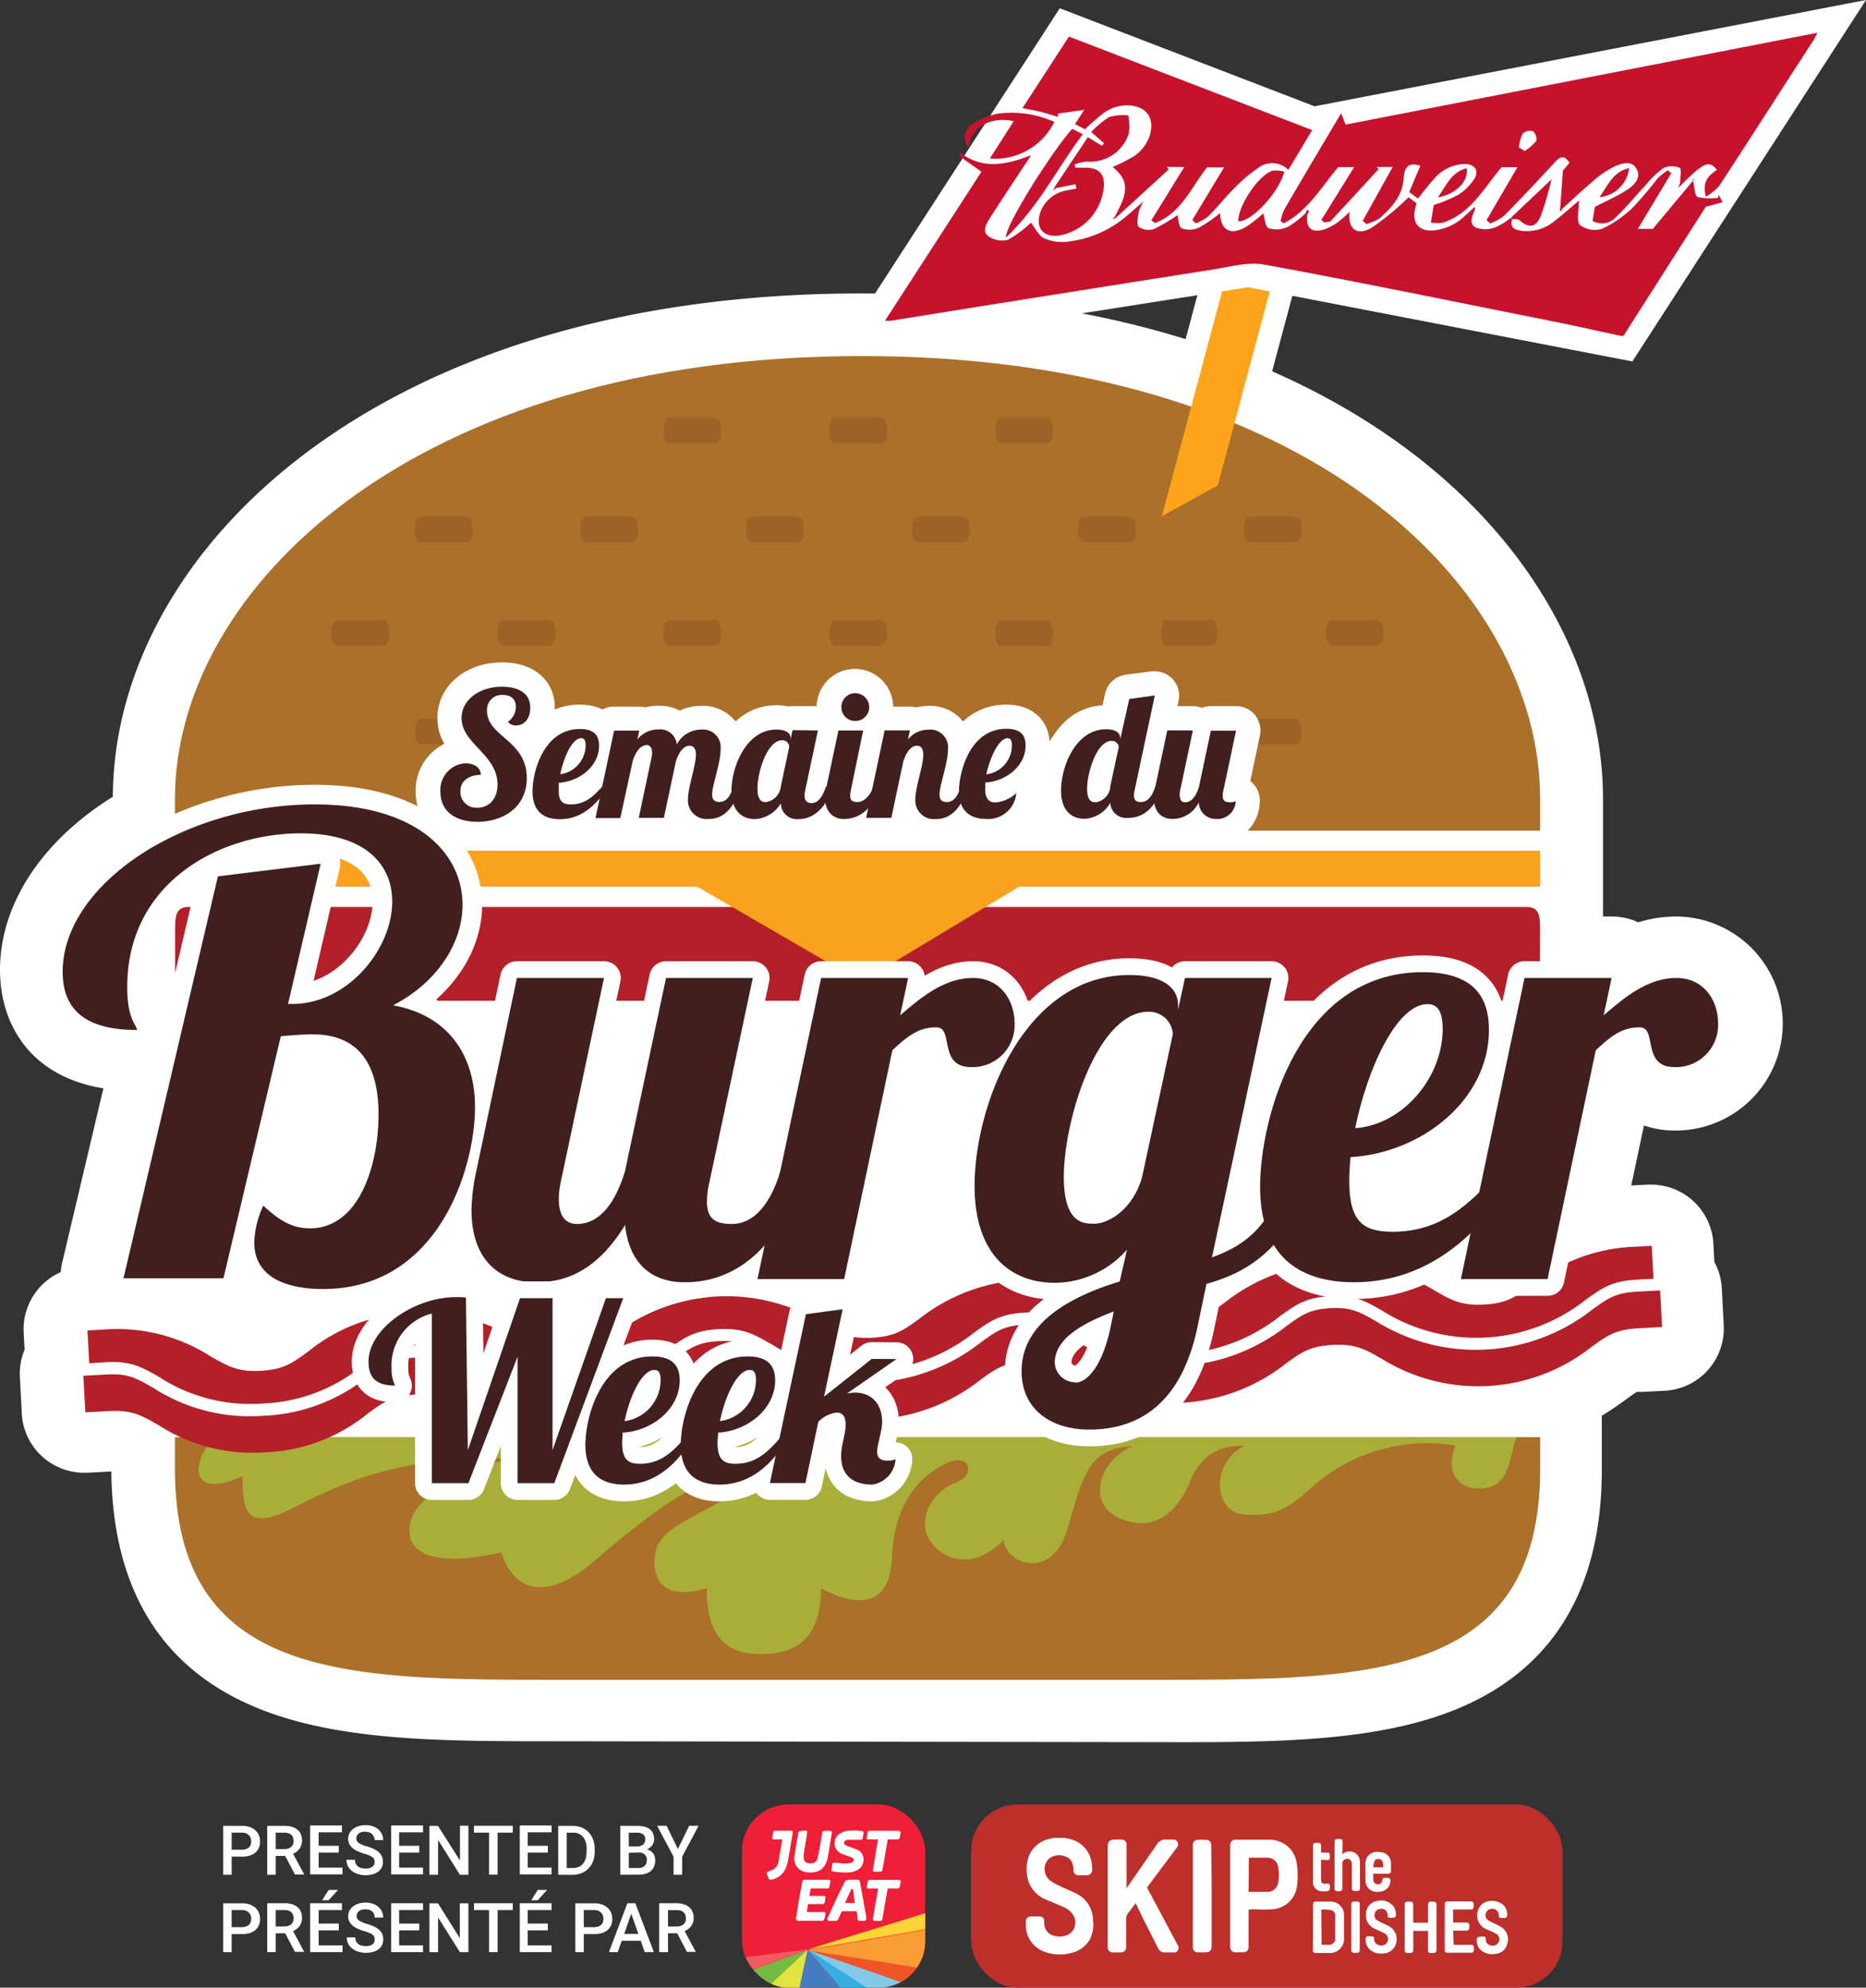 <svg id="Layer_1" data-name="Layer 1" xmlns="http://www.w3.org/2000/svg" xmlns:xlink="http://www.w3.org/1999/xlink" viewBox="0 0 234.64 249.99"><rect x="0" y="0" width="234.64" height="249.99" fill="#333333" stroke="none"/><defs><style>.cls-1{fill:none;}.cls-2{fill:#fff;}.cls-3{fill:#ab7029;}.cls-4{fill:#9c6226;}.cls-5{fill:#b32029;}.cls-6{fill:#faa21e;}.cls-7{fill:#a9ae38;}.cls-8,.cls-9{fill:#6d1f11;stroke:#fff;stroke-linecap:round;stroke-linejoin:round;}.cls-8{stroke-width:4.93px;}.cls-9{stroke-width:4.21px;}.cls-10{fill:#411f1f;}.cls-11{fill:#fda41b;}.cls-12{fill:#c7122e;}.cls-13{fill:#be2f2c;}.cls-14{fill:#ee1f36;}.cls-15{clip-path:url(#clip-path);}.cls-16{fill:#ee1f37;}.cls-17{fill:#f05528;}.cls-18{fill:#82cae8;}.cls-19{fill:#74bb44;}.cls-20{fill:#457bbf;}.cls-21{fill:#e1e440;}.cls-22{fill:#37ade3;}.cls-23{fill:#f05c5f;}.cls-24{fill:#f99c33;}.cls-25{fill:#fed535;}</style><clipPath id="clip-path"><rect class="cls-1" x="93.3" y="226.95" width="23.04" height="23.04" rx="5.84" ry="5.84"/></clipPath></defs><title>burgerweek-logo-branded-en</title><polygon class="cls-2" points="154 24.31 165.16 27.3 155.6 62.99 141.57 70.69 154 24.31"/><path class="cls-2" d="M69.62,219C56,219,43.11,219,33,215.07c-12.46-4.83-18.84-14.91-19-30l-3,.16h-.43a7.86,7.86,0,0,1-7.83-7.45l-.24-4.6a7.82,7.82,0,0,1,.59-3.42l-.12-2.29A7.86,7.86,0,0,1,7.63,160a7.85,7.85,0,0,1,.19-1.2L13,136.88C3.49,135.33,0,128.47,0,122c0-8.32,5.32-16.28,14.19-21.79.11-30.79,33.19-63.42,94.36-63.3,27.67.05,51.35,6.85,68.46,19.64,15.64,11.69,24.6,27.77,24.56,44.09V104q0,.31,0,.62l0,10.65h1.11A7.85,7.85,0,0,1,206,116a16.22,16.22,0,0,1,4.85-.73,13.46,13.46,0,0,1-.28,26.92,11.93,11.93,0,0,1-3.85-.64l-1.6,7.55,2.07-.11h.43a7.85,7.85,0,0,1,7.83,7.44l.12,2.28a7.83,7.83,0,0,1,.94,3.35l.24,4.6a7.85,7.85,0,0,1-7.44,8.26l-3,.15a4.45,4.45,0,0,0-.5,0c-.25.14-.84.57-1.28.89-.83.6-1.85,1.34-3.11,2.1v6.78c0,15.37-6.45,25.61-19.09,30.45-10.11,3.87-23,3.85-36.62,3.82Z"/><path class="cls-3" d="M193.66,100.47c0-26.39-28.86-55.69-85.29-55.69S22,74.08,22,100.47v4H193.66Z"/><path class="cls-4" d="M89.85,52.55H84.28a.69.69,0,0,0-.64.43,3.12,3.12,0,0,0-.21,1.18,3.15,3.15,0,0,0,.21,1.18.69.69,0,0,0,.64.42h5.57a.69.69,0,0,0,.64-.43,3.27,3.27,0,0,0,.2-1.17,3.22,3.22,0,0,0-.2-1.18A.69.69,0,0,0,89.85,52.55Z"/><path class="cls-4" d="M110.71,52.55h-5.58a.69.69,0,0,0-.64.43,3.47,3.47,0,0,0,0,2.36.69.69,0,0,0,.64.42h5.57a.69.69,0,0,0,.64-.43,3.2,3.2,0,0,0,.2-1.17,3.16,3.16,0,0,0-.2-1.18A.69.69,0,0,0,110.71,52.55Z"/><path class="cls-4" d="M131.57,52.55H126a.69.69,0,0,0-.64.43,3.12,3.12,0,0,0-.21,1.18,3.18,3.18,0,0,0,.21,1.18.69.69,0,0,0,.64.43h5.57a.69.69,0,0,0,.64-.43,3.52,3.52,0,0,0,0-2.35A.69.69,0,0,0,131.57,52.55Z"/><path class="cls-4" d="M79.37,65H73.8a.69.69,0,0,0-.64.43,3.51,3.51,0,0,0,0,2.35.69.69,0,0,0,.64.43h5.57a.69.69,0,0,0,.64-.42,3.45,3.45,0,0,0,0-2.36A.69.69,0,0,0,79.37,65Z"/><path class="cls-4" d="M100.24,65H94.66a.69.69,0,0,0-.64.43,3.44,3.44,0,0,0,0,2.35.69.69,0,0,0,.64.43h5.58a.69.69,0,0,0,.64-.43,3.49,3.49,0,0,0,0-2.35A.69.69,0,0,0,100.24,65Z"/><path class="cls-4" d="M58.6,65H53a.69.69,0,0,0-.64.43,3.46,3.46,0,0,0,0,2.35.69.69,0,0,0,.64.43H58.6a.69.69,0,0,0,.63-.42,3.39,3.39,0,0,0,0-2.37A.69.69,0,0,0,58.6,65Z"/><path class="cls-4" d="M121.1,65h-5.57a.69.69,0,0,0-.64.43,3.49,3.49,0,0,0,0,2.35.69.69,0,0,0,.64.43h5.57a.69.69,0,0,0,.64-.43,3.49,3.49,0,0,0,0-2.35A.69.69,0,0,0,121.1,65Z"/><path class="cls-4" d="M142,65h-5.58a.69.69,0,0,0-.64.43,3.49,3.49,0,0,0,0,2.34.69.69,0,0,0,.64.43H142a.69.69,0,0,0,.64-.43,3.1,3.1,0,0,0,.21-1.17,3.15,3.15,0,0,0-.2-1.18A.69.69,0,0,0,142,65Z"/><path class="cls-4" d="M162.82,65h-5.57a.69.69,0,0,0-.64.43,3.19,3.19,0,0,0-.2,1.17,3.14,3.14,0,0,0,.21,1.18.69.69,0,0,0,.64.42h5.57a.69.69,0,0,0,.64-.43,3.5,3.5,0,0,0,0-2.35A.7.7,0,0,0,162.82,65Z"/><path class="cls-4" d="M89.85,78H84.28a.69.69,0,0,0-.64.42,3.44,3.44,0,0,0,0,2.36.69.69,0,0,0,.64.42h5.57a.7.7,0,0,0,.64-.43,3.26,3.26,0,0,0,.2-1.17,3.11,3.11,0,0,0-.21-1.18A.69.69,0,0,0,89.85,78Z"/><path class="cls-4" d="M110.71,78h-5.58a.69.69,0,0,0-.64.42,3.47,3.47,0,0,0,0,2.36.69.69,0,0,0,.64.42h5.57a.69.69,0,0,0,.64-.43,3.19,3.19,0,0,0,.2-1.17,3.07,3.07,0,0,0-.2-1.18A.68.68,0,0,0,110.71,78Z"/><path class="cls-4" d="M131.57,78H126a.69.69,0,0,0-.64.43,3.14,3.14,0,0,0-.21,1.18,3.08,3.08,0,0,0,.21,1.18.69.69,0,0,0,.64.43h5.57a.69.69,0,0,0,.64-.43,3.52,3.52,0,0,0,0-2.35A.69.69,0,0,0,131.57,78Z"/><path class="cls-4" d="M100.24,90.43H94.66a.69.69,0,0,0-.64.43,3.44,3.44,0,0,0,0,2.35.69.69,0,0,0,.64.43h5.58a.69.69,0,0,0,.64-.43,3.15,3.15,0,0,0,.2-1.18,3.09,3.09,0,0,0-.21-1.18A.69.69,0,0,0,100.24,90.43Z"/><path class="cls-4" d="M121.1,90.43h-5.57a.69.69,0,0,0-.64.43,3.15,3.15,0,0,0-.2,1.18,3.09,3.09,0,0,0,.2,1.18.69.69,0,0,0,.64.43h5.57a.69.69,0,0,0,.64-.43,3.15,3.15,0,0,0,.2-1.18,3.07,3.07,0,0,0-.21-1.18A.69.69,0,0,0,121.1,90.43Z"/><path class="cls-4" d="M152.26,78h-5.4a.69.69,0,0,0-.64.43A3.15,3.15,0,0,0,146,79.6a3.19,3.19,0,0,0,.21,1.17.7.7,0,0,0,.64.43h5.4a.7.7,0,0,0,.64-.43,3.52,3.52,0,0,0,0-2.35A.69.69,0,0,0,152.26,78Z"/><path class="cls-4" d="M173.76,78.43a.69.69,0,0,0-.64-.43h-5.57a.69.69,0,0,0-.64.43,3.18,3.18,0,0,0-.2,1.17,3.22,3.22,0,0,0,.2,1.17.69.69,0,0,0,.64.43h5.57a.69.69,0,0,0,.64-.43,3.17,3.17,0,0,0,.2-1.17A3.13,3.13,0,0,0,173.76,78.43Z"/><path class="cls-4" d="M162.82,90.43h-5.75a.7.7,0,0,0-.64.43,3.51,3.51,0,0,0,0,2.35.69.69,0,0,0,.64.43h5.75a.69.69,0,0,0,.64-.43,3.5,3.5,0,0,0,0-2.35A.7.7,0,0,0,162.82,90.43Z"/><path class="cls-4" d="M141.88,90.43h-5.49a.7.7,0,0,0-.64.43,3.5,3.5,0,0,0,0,2.35.69.69,0,0,0,.64.43h5.49a.69.69,0,0,0,.64-.43,3.51,3.51,0,0,0,0-2.35A.7.7,0,0,0,141.88,90.43Z"/><path class="cls-4" d="M48.1,78H42.53a.69.69,0,0,0-.64.43,3.15,3.15,0,0,0-.2,1.17,3.19,3.19,0,0,0,.2,1.17.69.69,0,0,0,.64.43H48.1a.69.69,0,0,0,.64-.43,3.17,3.17,0,0,0,.2-1.17,3.07,3.07,0,0,0-.21-1.18A.69.69,0,0,0,48.1,78Z"/><path class="cls-4" d="M69,78H63.41a.69.69,0,0,0-.64.43,3.13,3.13,0,0,0-.21,1.17,3.07,3.07,0,0,0,.21,1.18.69.69,0,0,0,.64.43H69a.69.69,0,0,0,.64-.43,3.17,3.17,0,0,0,.2-1.17,3.07,3.07,0,0,0-.2-1.18A.69.69,0,0,0,69,78Z"/><path class="cls-4" d="M58.49,90.43H53a.69.69,0,0,0-.64.43A3.16,3.16,0,0,0,52.19,92a3.08,3.08,0,0,0,.21,1.18.69.69,0,0,0,.64.43h5.46a.69.69,0,0,0,.64-.43A3.13,3.13,0,0,0,59.33,92a3.08,3.08,0,0,0-.21-1.18A.69.69,0,0,0,58.49,90.43Z"/><path class="cls-4" d="M79.76,90.58a.68.68,0,0,0-.41-.14H73.8a.7.7,0,0,0-.64.43A3.18,3.18,0,0,0,73,92a3.1,3.1,0,0,0,.2,1.18.69.69,0,0,0,.64.43h5.57a.69.69,0,0,0,.64-.42,3.46,3.46,0,0,0,0-2.36A.62.62,0,0,0,79.76,90.58Z"/><path class="cls-5" d="M193.64,122.87c0,1.65,0,3-1.66,3H23.68c-1.65,0-1.66-1.34-1.66-3v-5.8c0-1.65,0-3,1.66-3H192c1.65,0,1.66,1.34,1.66,3Z"/><rect class="cls-6" x="21.98" y="106.99" width="171.69" height="4.52"/><polygon class="cls-6" points="133.09 108.55 108.29 123.48 82.56 108.55 133.09 108.55"/><path class="cls-3" d="M22,180.75v4c0,26.39,21.39,26.52,47.78,26.52h76.1c26.39,0,47.79-.13,47.79-26.52v-4Z"/><path class="cls-7" d="M30.5,185.65c0,4.15.32,7,6.06,4.15s12.76-6.7,27.44-6.38c-5.43,1.6-11.81,4.47-12.44,8.3s3.19,5.42,11.49,3.51c1,3.51,4.47,7.34,11.8,1s11.49-8.93,15-10.21,4.47.64.64,2.87-7.34,3.51-8,6.07,0,6.7,6.38,4.79c0,4.47,1.27,8.3,6.7,8.3s7.66-2.87,7.66-8.3c3.51,1.92,8.62,3.19,8.93-3.83s3.51-10.21,6.7-11.81,3.75,1.37,1.59,2.24c-2.86,1.14-4.1,3.19-4.15,5.42-.07,2.87,4.86,7.12,9.89,1.92.38,3.08,6.06,5.11,8-1.28s2.45-10.33,8.3-10.53c-4,1.45-6.38,7.34-1.28,9.25s7.66-2.87,8.29-4.47,2.24-5.1,7-4.79c-4.14,1.84-4.15,8.29,0,8.62s5.74-1,8.93-3.83A21.55,21.55,0,0,1,183,181.82c-1.6,4.15,1.29,5.82,3.87,5.32,3.14-.6,2.86-4.05,3.84-6.38H27.15v.11C24.6,182.46,22.84,189.15,30.5,185.65Z"/><path class="cls-5" d="M13.4,171.32c3.08-.16,4.42.61,6.65,1.89A21,21,0,0,0,33,176.52a21,21,0,0,0,12.48-4.68c2.07-1.51,3.32-2.43,6.41-2.59s4.42.61,6.65,1.88a21.06,21.06,0,0,0,12.91,3.31,21.07,21.07,0,0,0,12.48-4.68c2.08-1.51,3.33-2.43,6.41-2.59s4.43.61,6.65,1.89a22.2,22.2,0,0,0,25.4-1.38c2.07-1.51,3.32-2.42,6.41-2.59s4.43.61,6.65,1.89a22.2,22.2,0,0,0,25.4-1.37c2.08-1.51,3.32-2.43,6.41-2.59s4.43.6,6.65,1.89a22.2,22.2,0,0,0,25.4-1.37c2.08-1.51,3.33-2.42,6.41-2.59l2.2-.12-.23-4.14-2.2.12a21.73,21.73,0,0,0-12.89,4.83c-2,1.47-3.15,2.29-6,2.44s-4.05-.53-6.23-1.78a22.95,22.95,0,0,0-26.23,1.42c-2,1.47-3.14,2.29-6,2.44s-4-.53-6.23-1.78a23,23,0,0,0-26.23,1.42c-2,1.48-3.15,2.29-6,2.45s-4-.53-6.23-1.79a23,23,0,0,0-26.23,1.43c-2,1.47-3.14,2.29-6,2.44s-4.05-.53-6.22-1.78a21.72,21.72,0,0,0-13.34-3.42,21.72,21.72,0,0,0-12.89,4.84c-2,1.47-3.14,2.29-6,2.44s-4-.53-6.23-1.78a21.7,21.7,0,0,0-13.34-3.42l-2.2.12.22,4.13Z"/><path class="cls-5" d="M200.17,164.75a23.72,23.72,0,0,1-27.07,1.47c-2.12-1.22-3.18-1.83-5.81-1.69s-3.62.86-5.58,2.29a23.74,23.74,0,0,1-27.07,1.47c-2.11-1.22-3.17-1.83-5.81-1.69s-3.62.86-5.58,2.3a23.72,23.72,0,0,1-27.06,1.47c-2.12-1.22-3.18-1.83-5.81-1.69s-3.62.86-5.58,2.29a22.42,22.42,0,0,1-13.31,5,22.41,22.41,0,0,1-13.76-3.51c-2.12-1.22-3.18-1.83-5.81-1.69s-3.62.86-5.58,2.3a22.44,22.44,0,0,1-13.3,5,22.43,22.43,0,0,1-13.76-3.51c-2.11-1.22-3.17-1.83-5.8-1.69l-3,.16.25,4.6,3-.16c2.85-.15,4.05.53,6.23,1.78a21.73,21.73,0,0,0,13.34,3.41,21.73,21.73,0,0,0,12.89-4.83c2-1.48,3.14-2.29,6-2.44s4,.53,6.22,1.78a21.76,21.76,0,0,0,13.34,3.41,21.73,21.73,0,0,0,12.89-4.83c2-1.48,3.14-2.29,6-2.45s4.05.53,6.23,1.79a23,23,0,0,0,26.24-1.42c2-1.48,3.14-2.29,6-2.44s4.05.53,6.22,1.78a23,23,0,0,0,26.24-1.42c2-1.48,3.14-2.29,6-2.44s4.06.53,6.23,1.78A23,23,0,0,0,200,169.5c2-1.48,3.14-2.29,6-2.44l3-.16-.25-4.6-3,.16C203.13,162.6,202.14,163.32,200.17,164.75Z"/><path class="cls-8" d="M40.32,108.63l-4.1,17.64h.53c7,0,12.57-6.92,12.57-12.88,0-4.53-3.23-8.58-11.52-8.58C27.57,104.82,16,111,16,124.13c0,4.05,1.13,4.69,1.23,5.41-5.77,0-9.35-2-9.35-7.31,0-11,15.19-21.06,31.69-21.06,12.83,0,18.59,6.12,18.59,12.63,0,4.7-3.06,9.7-8.73,12.64,7.42,1.35,10.3,6.83,10.3,12.8,0,7.63-4.54,22.88-19.12,22.88-3.75,0-8.64-1-8.64-5.88a11.89,11.89,0,0,1,1.14-4.61c2.18,2.06,3.84,2.86,5.85,2.86,6.37,0,8.64-8.27,8.64-14.31,0-5.56-1.92-10.09-8.29-10.09-.7,0-2.45.08-4,.24L28.1,160.77H15.53L27.4,110.22Z"/><path class="cls-9" d="M94.66,123,89.2,148.71a10.62,10.62,0,0,0-.3,2.42c0,2.12,1,2.81,3.11,2.81,3,0,5-2.88,6.13-6.67h3.18c-4.32,12.34-11.13,14-15.22,14-4.32,0-7-2.5-7.5-7.2-3.79,6.21-8,7.2-11.21,7.2-4.54,0-8.1-2.73-8.1-9.09a24.83,24.83,0,0,1,.61-4.92L65,123H75.95L70.5,148.71a10.82,10.82,0,0,0-.23,2.12c0,1.75.6,3.11,2.27,3.11,3,0,4.92-2.88,6.06-6.67L83.75,123Z"/><path class="cls-9" d="M114.19,123l-1,4.7c2.65-2.27,5.53-4.7,9.17-4.7,3.4,0,5.22,2.8,5.22,5.68a5.29,5.29,0,0,1-5.45,5.53c-4.24,0-2.12-5-4.39-5s-3.64,1.13-5.53,2.88l-6.06,28.78H95.25l8-37.87Z"/><path class="cls-9" d="M159.9,123l-7.5,35.14c4.62-1.66,7.42-4.24,9.54-10.83h3.18c-3,10-8.71,12.87-13.41,14.16l-1.14,5.45c-2.27,10.83-8.63,12.88-13.63,12.88-4.62,0-8.48-2.42-8.48-7.35,0-6.36,6.67-9.54,12.34-11.28l.91-4a12.18,12.18,0,0,1-9.09,4.17c-5.15,0-10.07-3.18-10.07-12.2,0-10.22,6.29-26.51,19.46-26.51,4.32,0,6.14,1.67,6.14,3.86v.46L149,123Zm-24.69,50.89c1.59,0,3.41-2.27,4.39-6.74l.45-2.2c-3.86,1.44-7.42,3.41-7.42,6.44A2.58,2.58,0,0,0,135.21,173.85ZM133.77,148c0,5.83,2.42,5.91,3.79,5.91,2,0,5-2,6.06-5.91l3.86-17.95a3,3,0,0,0-3.1-2.8C137.93,127.28,133.77,140.91,133.77,148Z"/><path class="cls-9" d="M175.11,154.92c6,0,9.62-3.33,13.41-7.65h2.57c-4.32,7-10.75,14-20.83,14-7.12,0-11.81-3.48-11.81-12,0-8.71,4.92-27,20.45-27,6.74,0,8.33,3.49,8.33,7.27,0,8.71-8.33,15.45-17.42,16-.08,1.06-.15,2.12-.15,3C169.66,153.71,171.48,154.92,175.11,154.92Zm4.39-28.63c-3.86,0-7.57,8.1-9.09,15.6,5.83-.38,11-6.21,11-12.49C181.4,127.5,180.95,126.29,179.51,126.29Z"/><path class="cls-9" d="M202.65,123l-1,4.7c2.65-2.27,5.53-4.7,9.16-4.7,3.41,0,5.23,2.8,5.23,5.68a5.3,5.3,0,0,1-5.46,5.53c-4.24,0-2.12-5-4.39-5s-3.64,1.13-5.53,2.88l-6.06,28.78h-10.9l8-37.87Z"/><path class="cls-10" d="M40.32,108.63l-4.1,17.64h.53c7,0,12.57-6.92,12.57-12.88,0-4.53-3.23-8.58-11.52-8.58C27.57,104.82,16,111,16,124.13c0,4.05,1.13,4.69,1.23,5.41-5.77,0-9.35-2-9.35-7.31,0-11,15.19-21.06,31.69-21.06,12.83,0,18.59,6.12,18.59,12.63,0,4.7-3.06,9.7-8.73,12.64,7.42,1.35,10.3,6.83,10.3,12.8,0,7.63-4.54,22.88-19.12,22.88-3.75,0-8.64-1-8.64-5.88a11.89,11.89,0,0,1,1.14-4.61c2.18,2.06,3.84,2.86,5.85,2.86,6.37,0,8.64-8.27,8.64-14.31,0-5.56-1.92-10.09-8.29-10.09-.7,0-2.45.08-4,.24L28.1,160.77H15.53L27.4,110.22Z"/><path class="cls-10" d="M94.66,123,89.2,148.71a10.62,10.62,0,0,0-.3,2.42c0,2.12,1,2.81,3.11,2.81,3,0,5-2.88,6.13-6.67h3.18c-4.32,12.34-11.13,14-15.22,14-4.32,0-7-2.5-7.5-7.2-3.79,6.21-8,7.2-11.21,7.2-4.54,0-8.1-2.73-8.1-9.09a24.83,24.83,0,0,1,.61-4.92L65,123H75.95L70.5,148.71a10.82,10.82,0,0,0-.23,2.12c0,1.75.6,3.11,2.27,3.11,3,0,4.92-2.88,6.06-6.67L83.75,123Z"/><path class="cls-10" d="M114.19,123l-1,4.7c2.65-2.27,5.53-4.7,9.17-4.7,3.4,0,5.22,2.8,5.22,5.68a5.29,5.29,0,0,1-5.45,5.53c-4.24,0-2.12-5-4.39-5s-3.64,1.13-5.53,2.88l-6.06,28.78H95.25l8-37.87Z"/><path class="cls-10" d="M159.9,123l-7.5,35.14c4.62-1.66,7.42-4.24,9.54-10.83h3.18c-3,10-8.71,12.87-13.41,14.16l-1.14,5.45c-2.27,10.83-8.63,12.88-13.63,12.88-4.62,0-8.48-2.42-8.48-7.35,0-6.36,6.67-9.54,12.34-11.28l.91-4a12.18,12.18,0,0,1-9.09,4.17c-5.15,0-10.07-3.18-10.07-12.2,0-10.22,6.29-26.51,19.46-26.51,4.32,0,6.14,1.67,6.14,3.86v.46L149,123Zm-24.69,50.89c1.59,0,3.41-2.27,4.39-6.74l.45-2.2c-3.86,1.44-7.42,3.41-7.42,6.44A2.58,2.58,0,0,0,135.21,173.85ZM133.77,148c0,5.83,2.42,5.91,3.79,5.91,2,0,5-2,6.06-5.91l3.86-17.95a3,3,0,0,0-3.1-2.8C137.93,127.28,133.77,140.91,133.77,148Z"/><path class="cls-10" d="M175.11,154.92c6,0,9.62-3.33,13.41-7.65h2.57c-4.32,7-10.75,14-20.83,14-7.12,0-11.81-3.48-11.81-12,0-8.71,4.92-27,20.45-27,6.74,0,8.33,3.49,8.33,7.27,0,8.71-8.33,15.45-17.42,16-.08,1.06-.15,2.12-.15,3C169.66,153.71,171.48,154.92,175.11,154.92Zm4.39-28.63c-3.86,0-7.57,8.1-9.09,15.6,5.83-.38,11-6.21,11-12.49C181.4,127.5,180.95,126.29,179.51,126.29Z"/><path class="cls-10" d="M202.65,123l-1,4.7c2.65-2.27,5.53-4.7,9.16-4.7,3.41,0,5.23,2.8,5.23,5.68a5.3,5.3,0,0,1-5.46,5.53c-4.24,0-2.12-5-4.39-5s-3.64,1.13-5.53,2.88l-6.06,28.78h-10.9l8-37.87Z"/><path class="cls-9" d="M58.83,182.38l6.56-19.11h4.09v19.11l6.71-19.11h2.18L69.7,186.54H65.08v-15.9l-6.18,15.9H54.3V165.21a6.7,6.7,0,0,0-5.06,6.93,4.42,4.42,0,0,0,.44,2.12c-2.15,0-3.34-.78-3.34-3,0-4.15,5.75-8.12,11-8.12.43,0,.84,0,1.25.06Z"/><path class="cls-9" d="M80.48,184.1c2.47,0,4-1.37,5.53-3.15h1.06c-1.78,2.87-4.44,5.77-8.59,5.77-2.94,0-4.87-1.44-4.87-5s2-11.12,8.43-11.12c2.78,0,3.43,1.44,3.43,3,0,3.59-3.43,6.37-7.18,6.59,0,.44-.06.87-.06,1.25C78.24,183.6,79,184.1,80.48,184.1Zm1.81-11.8c-1.59,0-3.12,3.34-3.75,6.44a5.23,5.23,0,0,0,4.53-5.15C83.08,172.8,82.89,172.3,82.3,172.3Z"/><path class="cls-9" d="M92.47,184.1c2.47,0,4-1.37,5.53-3.15h1.06c-1.78,2.87-4.43,5.77-8.59,5.77-2.93,0-4.87-1.44-4.87-5s2-11.12,8.43-11.12c2.78,0,3.44,1.44,3.44,3,0,3.59-3.44,6.37-7.18,6.59,0,.44-.06.87-.06,1.25C90.22,183.6,91,184.1,92.47,184.1Zm1.81-11.8c-1.59,0-3.12,3.34-3.75,6.44a5.24,5.24,0,0,0,4.53-5.15C95.06,172.8,94.88,172.3,94.29,172.3Z"/><path class="cls-9" d="M112.73,170.93l-6.24,4.34a6.16,6.16,0,0,1,1-.12c2.31,0,3.43,1.65,3.43,3.65a5.27,5.27,0,0,1-.13,1.18l-.34,1.56a5.28,5.28,0,0,0-.16,1c0,.62.25,1.16,1.22,1.16a2.07,2.07,0,0,0,1.1-.19,3.44,3.44,0,0,1-2.91,3.21c-2.56,0-3.93-1.28-3.93-3.56a7.8,7.8,0,0,1,.19-1.62l.25-1.22a5.29,5.29,0,0,0,.12-1.16c0-.91-.31-1.5-1.12-1.5a3.93,3.93,0,0,0-2.31,1.16l-1.62,7.71H96.81l4.53-21.24,4.62-.63-2.34,11,6-4.75Z"/><path class="cls-10" d="M58.83,182.38l6.56-19.11h4.09v19.11l6.71-19.11h2.18L69.7,186.54H65.08v-15.9l-6.18,15.9H54.3V165.21a6.7,6.7,0,0,0-5.06,6.93,4.42,4.42,0,0,0,.44,2.12c-2.15,0-3.34-.78-3.34-3,0-4.15,5.75-8.12,11-8.12.43,0,.84,0,1.25.06Z"/><path class="cls-10" d="M80.48,184.1c2.47,0,4-1.37,5.53-3.15h1.06c-1.78,2.87-4.44,5.77-8.59,5.77-2.94,0-4.87-1.44-4.87-5s2-11.12,8.43-11.12c2.78,0,3.43,1.44,3.43,3,0,3.59-3.43,6.37-7.18,6.59,0,.44-.06.87-.06,1.25C78.24,183.6,79,184.1,80.48,184.1Zm1.81-11.8c-1.59,0-3.12,3.34-3.75,6.44a5.23,5.23,0,0,0,4.53-5.15C83.08,172.8,82.89,172.3,82.3,172.3Z"/><path class="cls-10" d="M92.47,184.1c2.47,0,4-1.37,5.53-3.15h1.06c-1.78,2.87-4.43,5.77-8.59,5.77-2.93,0-4.87-1.44-4.87-5s2-11.12,8.43-11.12c2.78,0,3.44,1.44,3.44,3,0,3.59-3.44,6.37-7.18,6.59,0,.44-.06.87-.06,1.25C90.22,183.6,91,184.1,92.47,184.1Zm1.81-11.8c-1.59,0-3.12,3.34-3.75,6.44a5.24,5.24,0,0,0,4.53-5.15C95.06,172.8,94.88,172.3,94.29,172.3Z"/><path class="cls-10" d="M112.73,170.93l-6.24,4.34a6.16,6.16,0,0,1,1-.12c2.31,0,3.43,1.65,3.43,3.65a5.27,5.27,0,0,1-.13,1.18l-.34,1.56a5.28,5.28,0,0,0-.16,1c0,.62.25,1.16,1.22,1.16a2.07,2.07,0,0,0,1.1-.19,3.44,3.44,0,0,1-2.91,3.21c-2.56,0-3.93-1.28-3.93-3.56a7.8,7.8,0,0,1,.19-1.62l.25-1.22a5.29,5.29,0,0,0,.12-1.16c0-.91-.31-1.5-1.12-1.5a3.93,3.93,0,0,0-2.31,1.16l-1.62,7.71H96.81l4.53-21.24,4.62-.63-2.34,11,6-4.75Z"/><rect class="cls-2" x="123.98" y="97.92" width="15.84" height="8.16"/><path class="cls-2" d="M60,106.41c-4.62,0-7.73-2.75-7.73-6.85a6.52,6.52,0,0,1,3.6-6A6.58,6.58,0,0,1,55,90.31c0-4,3.5-7,8.15-7,4,0,6.61,2.29,6.61,5.7a5.39,5.39,0,0,1-1.85,4.21,8.3,8.3,0,0,1,1.32,4.63C69.21,102.81,65.32,106.41,60,106.41Z"/><path class="cls-2" d="M64.87,91.23a1.26,1.26,0,0,1-1-.46,2.3,2.3,0,0,0,1-1.89c0-.77-.42-1.48-1.63-1.48a1.85,1.85,0,0,0-2,2c0,3.24,5,3.68,5,8.44,0,3.7-3,5.51-6.19,5.51-2.51,0-4.67-1.1-4.67-3.79a3.35,3.35,0,0,1,3.24-3.61c.77,0,1.87.31,1.94,1.45-1.19,0-2.58.55-2.58,2.07A2,2,0,0,0,60,101.59c1.48,0,2.56-1.08,2.56-2.93,0-3.77-4.52-5.11-4.52-8.35,0-2.29,2.25-3.94,5.09-3.94,1,0,3.55.22,3.55,2.64C66.68,90.29,66,91.23,64.87,91.23Z"/><path class="cls-2" d="M70.4,106.08c-3.95,0-6.5-2.58-6.5-6.56,0-4.53,2.79-10.9,9-10.9,3.33,0,5.48,2,5.48,5.17a7,7,0,0,1-.45,2.48,3.06,3.06,0,0,1,1.12,4.29C76.79,104.22,73.88,106.08,70.4,106.08Z"/><path class="cls-2" d="M71.81,101.17c1.74,0,2.8-1,3.9-2.23h.75c-1.26,2-3.13,4.08-6.06,4.08-2.07,0-3.44-1-3.44-3.5s1.43-7.84,5.95-7.84c2,0,2.42,1,2.42,2.11,0,2.53-2.42,4.49-5.07,4.65,0,.31,0,.62,0,.88C70.23,100.82,70.76,101.17,71.81,101.17Zm1.28-8.33c-1.12,0-2.2,2.36-2.64,4.54a3.69,3.69,0,0,0,3.19-3.64C73.64,93.2,73.51,92.84,73.09,92.84Z"/><path class="cls-2" d="M89.11,106.08a5.92,5.92,0,0,1-3.45-1,3.06,3.06,0,0,1-2.16.9H80.32a3.06,3.06,0,0,1-1.13-.22,3.05,3.05,0,0,1-1.13.22H74.88a3.06,3.06,0,0,1-3-3.69l2.34-11a3.06,3.06,0,0,1,3-2.42h3.17a3.06,3.06,0,0,1,.77.1,6.65,6.65,0,0,1,1.68-.21,5.65,5.65,0,0,1,2.64.61,6.25,6.25,0,0,1,2.69-.59,5.29,5.29,0,0,1,5.5,5.55,10.21,10.21,0,0,1-.15,1.63,3.06,3.06,0,0,1,2.58,4C94.36,105,91.34,106.08,89.11,106.08Z"/><path class="cls-2" d="M86.71,93.79c-.79,0-1.39.93-1.72,2l-1.5,7.07H80.32l1.61-7.6a2.21,2.21,0,0,0,.07-.55c0-.48-.18-1-.66-1-.86,0-1.45.95-1.78,2L78,102.89H74.88l2.34-11h3.17L80.14,93a3.39,3.39,0,0,1,2.69-1.26,2.08,2.08,0,0,1,2.27,1.89,3.49,3.49,0,0,1,3.06-1.87,2.23,2.23,0,0,1,2.45,2.49c0,1.78-1.06,4.45-1.06,5.68,0,.55.22.92.88.92,1,0,1.37-.79,1.85-1.94h.93C92,102.56,90.27,103,89.11,103a2.34,2.34,0,0,1-2.6-2.49c0-1.5,1-4.21,1-5.62C87.5,94.19,87.23,93.79,86.71,93.79Z"/><path class="cls-2" d="M100.36,106.08a5.38,5.38,0,0,1-2.62-.65,6.39,6.39,0,0,1-2.82.65c-3,0-6-2-6-6.61,0-4.34,2.77-10.77,8.72-10.77a6.5,6.5,0,0,1,1.47.16,3.09,3.09,0,0,1,.55-.05h3.17a3.06,3.06,0,0,1,3,3.69l-.72,3.4a3.06,3.06,0,0,1,2.55,4.05C105.82,105.28,102.3,106.08,100.36,106.08Z"/><path class="cls-2" d="M102.85,91.87l-1.59,7.49a3.06,3.06,0,0,0-.09.7c0,.62.29.95.9.95.86,0,1.45-1,1.78-2.07h.93c-1.26,3.59-3.24,4.08-4.43,4.08a2,2,0,0,1-2.16-2,4,4,0,0,1-3.28,2c-1.5,0-2.93-.93-2.93-3.55,0-3,1.83-7.71,5.66-7.71,1.26,0,1.78.48,1.78,1.12V93l.24-1.17Zm-7.6,7.29c0,1.7.7,1.72,1.1,1.72a2.22,2.22,0,0,0,1.83-1.94l1.06-5a.86.86,0,0,0-.9-.84C96.46,93.13,95.25,97.09,95.25,99.17Z"/><path class="cls-2" d="M106,106.08c-3.19,0-5.42-2.35-5.42-5.7a10.12,10.12,0,0,1,.24-2.05l1.5-7.08a3.06,3.06,0,0,1,.51-1.16,4.81,4.81,0,1,1,9.48-1.14,4.76,4.76,0,0,1-.79,2.62,3.06,3.06,0,0,1-.05.94l-.72,3.38a3.06,3.06,0,0,1,2.75,4.07C111.63,105.48,107.66,106.08,106,106.08Z"/><path class="cls-2" d="M108.54,91.87,107,99.36a3.06,3.06,0,0,0-.09.7c0,.62.29.81.9.81.86,0,1.65-.84,2-1.94h.93c-1.26,3.59-3.44,4.08-4.63,4.08s-2.36-.79-2.36-2.64a7.24,7.24,0,0,1,.18-1.43l1.5-7.07Zm-1-4.69a1.77,1.77,0,0,1,1.76,1.76,1.75,1.75,0,0,1-1.76,1.74,1.73,1.73,0,0,1-1.74-1.74A1.75,1.75,0,0,1,107.55,87.18Z"/><path class="cls-2" d="M117.7,106.08a5.92,5.92,0,0,1-3.45-1,3.06,3.06,0,0,1-2.16.9h-3.17a3.06,3.06,0,0,1-3-3.69l2.34-11a3.06,3.06,0,0,1,3-2.42h3.17a3.05,3.05,0,0,1,.78.1,6.39,6.39,0,0,1,1.56-.19,5.29,5.29,0,0,1,5.5,5.55,10.21,10.21,0,0,1-.15,1.63,3.06,3.06,0,0,1,2.58,4C123,105,119.93,106.08,117.7,106.08Z"/><path class="cls-2" d="M115.3,93.79c-.79,0-1.39.93-1.72,2l-1.5,7.07h-3.17l2.34-11h3.17L114.18,93a3.27,3.27,0,0,1,2.58-1.23,2.23,2.23,0,0,1,2.45,2.49c0,1.78-1.06,4.45-1.06,5.68,0,.55.22.92.88.92,1,0,1.37-.79,1.85-1.94h.93c-1.23,3.61-2.93,4.08-4.1,4.08a2.34,2.34,0,0,1-2.6-2.49c0-1.5,1-4.21,1-5.62C116.09,94.19,115.83,93.79,115.3,93.79Z"/><path class="cls-2" d="M124,106.08c-3.93,0-6.47-2.58-6.47-6.56,0-4.53,2.79-10.9,9-10.9,3.33,0,5.48,2,5.48,5.17a7.21,7.21,0,0,1-1.55,4.44,3.06,3.06,0,0,1,.36,2.08A6.58,6.58,0,0,1,124,106.08Z"/><path class="cls-2" d="M125.19,100.93a4.5,4.5,0,0,0,2.6-1.17A3.54,3.54,0,0,1,124,103c-2,0-3.41-1-3.41-3.5s1.43-7.84,5.95-7.84c2,0,2.42,1,2.42,2.11,0,2.56-2.42,4.49-5.07,4.65,0,.22,0,.46,0,.66C123.82,100.49,124.42,100.93,125.19,100.93Zm1.5-8.09c-1.1,0-2.2,2.45-2.67,4.54a3.66,3.66,0,0,0,3.22-3.64C127.24,93.2,127.11,92.84,126.69,92.84Z"/><path class="cls-2" d="M136.36,106.08c-3,0-6-2-6-6.61,0-4.24,2.64-10.45,8.28-10.76l.31-1.45a3.06,3.06,0,0,1,2.58-2.39l3.26-.44.41,0a3.06,3.06,0,0,1,3,3.7l-1.66,7.8a3.06,3.06,0,0,1,2.55,4.05c-1.73,5-4.93,6-7.32,6a5.41,5.41,0,0,1-2.48-.58A6.34,6.34,0,0,1,136.36,106.08Z"/><path class="cls-2" d="M145.22,87.47l-2.53,11.9a3.06,3.06,0,0,0-.09.7c0,.62.29.81.9.81.86,0,1.45-.84,1.78-1.94h.93c-1.26,3.59-3.24,3.94-4.43,3.94a2,2,0,0,1-2.16-1.89,3.92,3.92,0,0,1-3.26,2c-1.5,0-2.93-.93-2.93-3.55,0-3,1.83-7.71,5.66-7.71,1.26,0,1.78.48,1.78,1.12V93L142,87.91ZM139.6,98.94l1.08-5a.87.87,0,0,0-.9-.77c-1.87,0-3.08,4-3.08,6,0,1.7.7,1.72,1.1,1.72a2.17,2.17,0,0,0,1.81-1.83Z"/><path class="cls-2" d="M152.9,106.08a5.26,5.26,0,0,1-2.58-.65,6.39,6.39,0,0,1-2.86.65c-3.19,0-5.42-2.35-5.42-5.7a10.13,10.13,0,0,1,.24-2.06l1.5-7.08a3.06,3.06,0,0,1,3-2.43H150a3.06,3.06,0,0,1,1.13.22,3.05,3.05,0,0,1,1.13-.22h3.17a3.06,3.06,0,0,1,3,3.69l-1.22,5.78.06,0A3.06,3.06,0,0,1,158.4,101,5.33,5.33,0,0,1,152.9,106.08Z"/><path class="cls-2" d="M150,91.87l-1.59,7.49a2.36,2.36,0,0,0-.07.55c0,.51.15,1,.66,1,.86,0,1.43-.84,1.76-1.94l1.5-7.07h3.17l-1.59,7.49a3.06,3.06,0,0,0-.09.7c0,.62.29.81.9.81a1.69,1.69,0,0,0,.73-.13A2.31,2.31,0,0,1,152.9,103a2.12,2.12,0,0,1-2.16-2.09,3.66,3.66,0,0,1-3.28,2.09c-1.32,0-2.36-.79-2.36-2.64a7.24,7.24,0,0,1,.18-1.43l1.5-7.07Z"/><path class="cls-10" d="M64.87,91.24a1.26,1.26,0,0,1-1-.46,2.31,2.31,0,0,0,1-1.89c0-.77-.42-1.48-1.63-1.48a1.85,1.85,0,0,0-2,2c0,3.24,5,3.68,5,8.44,0,3.7-3,5.51-6.19,5.51-2.51,0-4.67-1.1-4.67-3.79A3.35,3.35,0,0,1,58.53,96c.77,0,1.87.31,1.94,1.45-1.19,0-2.58.55-2.58,2.07A2,2,0,0,0,60,101.59c1.48,0,2.56-1.08,2.56-2.93,0-3.77-4.52-5.11-4.52-8.35,0-2.29,2.25-3.94,5.09-3.94,1,0,3.55.22,3.55,2.64C66.68,90.29,66,91.24,64.87,91.24Z"/><path class="cls-10" d="M71.81,101.17c1.74,0,2.8-1,3.9-2.22h.75c-1.26,2-3.13,4.08-6.06,4.08-2.07,0-3.44-1-3.44-3.5s1.43-7.84,5.95-7.84c2,0,2.42,1,2.42,2.11,0,2.53-2.42,4.49-5.07,4.65,0,.31,0,.62,0,.88C70.23,100.82,70.76,101.17,71.81,101.17Zm1.28-8.33c-1.12,0-2.2,2.36-2.64,4.54a3.69,3.69,0,0,0,3.19-3.63C73.64,93.2,73.51,92.84,73.09,92.84Z"/><path class="cls-10" d="M86.7,93.79c-.79,0-1.39.93-1.72,2l-1.5,7.07H80.32l1.61-7.6a2.22,2.22,0,0,0,.07-.55c0-.48-.18-1-.66-1-.86,0-1.45.95-1.78,2L78,102.89H74.88l2.34-11h3.17L80.14,93a3.39,3.39,0,0,1,2.69-1.26,2.08,2.08,0,0,1,2.27,1.89,3.49,3.49,0,0,1,3.06-1.87,2.23,2.23,0,0,1,2.45,2.49c0,1.78-1.06,4.45-1.06,5.68,0,.55.22.93.88.93,1,0,1.37-.79,1.85-1.94h.93C92,102.56,90.27,103,89.11,103a2.34,2.34,0,0,1-2.6-2.49c0-1.5,1-4.21,1-5.62C87.5,94.19,87.23,93.79,86.7,93.79Z"/><path class="cls-10" d="M102.85,91.87l-1.59,7.49a3.06,3.06,0,0,0-.09.7c0,.62.29.95.9.95.86,0,1.45-1,1.78-2.07h.93c-1.26,3.59-3.24,4.08-4.43,4.08a2,2,0,0,1-2.16-2,4,4,0,0,1-3.28,2c-1.5,0-2.93-.93-2.93-3.55,0-3,1.83-7.71,5.66-7.71,1.26,0,1.78.48,1.78,1.12V93l.24-1.17Zm-7.6,7.29c0,1.7.7,1.72,1.1,1.72a2.22,2.22,0,0,0,1.83-1.94l1.06-5a.86.86,0,0,0-.9-.84C96.46,93.13,95.25,97.1,95.25,99.17Z"/><path class="cls-10" d="M108.54,91.87,107,99.36a3.06,3.06,0,0,0-.09.7c0,.62.29.81.9.81.86,0,1.65-.84,2-1.94h.93c-1.26,3.59-3.44,4.08-4.63,4.08s-2.36-.79-2.36-2.64a7.23,7.23,0,0,1,.18-1.43l1.5-7.07Zm-1-4.69a1.77,1.77,0,0,1,1.76,1.76,1.75,1.75,0,0,1-1.76,1.74,1.73,1.73,0,0,1-1.74-1.74A1.75,1.75,0,0,1,107.55,87.18Z"/><path class="cls-10" d="M115.3,93.79c-.79,0-1.39.93-1.72,2l-1.5,7.07h-3.17l2.33-11h3.17L114.18,93a3.27,3.27,0,0,1,2.58-1.23,2.23,2.23,0,0,1,2.44,2.49c0,1.78-1.06,4.45-1.06,5.68,0,.55.22.93.88.93,1,0,1.37-.79,1.85-1.94h.93c-1.23,3.61-2.93,4.08-4.1,4.08a2.34,2.34,0,0,1-2.6-2.49c0-1.5,1-4.21,1-5.62C116.09,94.19,115.83,93.79,115.3,93.79Z"/><path class="cls-10" d="M125.19,100.93a4.5,4.5,0,0,0,2.6-1.17A3.54,3.54,0,0,1,124,103c-2,0-3.41-1-3.41-3.5s1.43-7.84,5.95-7.84c2,0,2.42,1,2.42,2.11,0,2.56-2.42,4.49-5.07,4.65,0,.22,0,.46,0,.66C123.82,100.49,124.42,100.93,125.19,100.93Zm1.5-8.08c-1.1,0-2.2,2.44-2.67,4.54a3.66,3.66,0,0,0,3.22-3.63C127.24,93.2,127.11,92.84,126.69,92.84Z"/><path class="cls-10" d="M145.21,87.47l-2.53,11.89a3,3,0,0,0-.09.7c0,.62.29.81.9.81.86,0,1.45-.84,1.78-1.94h.93c-1.26,3.59-3.24,3.94-4.43,3.94a2,2,0,0,1-2.16-1.89,3.92,3.92,0,0,1-3.26,2c-1.5,0-2.93-.93-2.93-3.55,0-3,1.83-7.71,5.66-7.71,1.26,0,1.78.48,1.78,1.12V93L142,87.91ZM139.6,98.95l1.08-5a.87.87,0,0,0-.9-.77c-1.87,0-3.08,4-3.08,6,0,1.7.7,1.72,1.1,1.72a2.17,2.17,0,0,0,1.81-1.83Z"/><path class="cls-10" d="M150,91.87l-1.59,7.49a2.33,2.33,0,0,0-.07.55c0,.51.15,1,.66,1,.86,0,1.43-.84,1.76-1.94l1.5-7.07h3.17l-1.59,7.49a3.07,3.07,0,0,0-.09.7c0,.62.29.81.9.81a1.69,1.69,0,0,0,.73-.13A2.3,2.3,0,0,1,152.9,103a2.12,2.12,0,0,1-2.16-2.09,3.66,3.66,0,0,1-3.28,2.09c-1.32,0-2.36-.79-2.36-2.64a7.2,7.2,0,0,1,.18-1.43l1.5-7.07Z"/><polygon class="cls-11" points="153.13 61.05 146.1 64.92 156.03 27.83 161.63 29.33 153.13 61.05"/><polygon class="cls-2" points="156.92 36.13 105.29 44.24 133.26 1.04 165.3 13.37 234.64 0 205.26 45.46 156.92 36.13"/><polygon class="cls-2" points="111.23 40.38 134.41 4.58 165.03 16.36 228.53 4.12 203.9 42.26 156.97 33.19 111.23 40.38"/><path class="cls-12" d="M164.39,27c-.23,1.68.54,2.36,2.17,1.84a6.81,6.81,0,0,0,1.73-.94,15.43,15.43,0,0,0,1.41-1.25c-.23,2.15.91,3.08,2.77,2a35.32,35.32,0,0,0,4.65-3.84l1,.74c-.07.28-.15.57-.21.87C177.59,28,178.36,29,180,29a6.59,6.59,0,0,0,4.29-1.93c.38-.33.75-.68,1.16-1.06a1.25,1.25,0,0,1,0,.4c-.34.77-.76,1.74.11,2.21a3.55,3.55,0,0,0,2.4,0,8.36,8.36,0,0,0,2-1.22l.19.19c-.38,1.19.54,1.34,1.28,1.45a5.43,5.43,0,0,0,4.14-1.32c1-.76,1.9-1.6,3-2.5a4.55,4.55,0,0,0-.06.53c0,.89-.27,2.17.19,2.57a3.13,3.13,0,0,0,2.75.46,14.3,14.3,0,0,0,3.88-2.69,47.16,47.16,0,0,0,3.11-3.67,8.62,8.62,0,0,1,1.28-1l.44.36-4.21,7h1.89l5-6,.08.1c.17.66.18,1.75.55,1.9a7.34,7.34,0,0,0,2.58.09l.06-.38.51.94L214.5,26,204.13,42.26h-.24c-2.9-.62-5.79-1.28-8.7-1.86C183.13,38,171.08,35.5,159,33.28c-2.06-.38-4.33.28-6.49.62Q132.21,37.09,112,40.34c-.18,0-.37,0-.72,0l12.13-18.74-2.81-2,.22-.34c2.8,2.08,5.69,1.48,8.8.27-.26.44-.44.75-.63,1-1.53,2.33-3.08,4.64-4.58,7-.45.7-.92,1.66-.08,2.21a3,3,0,0,0,2.45.41A15.21,15.21,0,0,0,129.64,28c.48.61.93,1.64,1.7,2a5.7,5.7,0,0,0,3,.38A13.8,13.8,0,0,0,142,26.88c.51-.42,1-.87,1.79-1.55a6,6,0,0,0-.62,1.36c-.08.62-.27,1.52,0,1.82a2.13,2.13,0,0,0,1.89.31,21.62,21.62,0,0,0,3-1.76c.13.46.14,1.46.54,1.66a2.86,2.86,0,0,0,2.18-.1,17.55,17.55,0,0,0,2.64-1.82c.08,2.2,1.33,2.88,3.34,1.69a17.48,17.48,0,0,0,2.08-1.65c.2.6.26,1.7.69,1.87A3.43,3.43,0,0,0,162,28.5a11.45,11.45,0,0,0,2.21-1.72Z"/><path class="cls-12" d="M196.19,26.12l.34-4.66.83-1c-.68-1-1.19-.76-1.82-.08-2.12,2.29-4.25,4.57-6.44,6.79a6.69,6.69,0,0,1-1.73.93l-.44-.42,3.88-6.65h-2C186.6,23.64,185,26.8,181.47,28a5.82,5.82,0,0,1-1.55,0l.37-2.21a19.23,19.23,0,0,0,3.1-1.3,6.74,6.74,0,0,0,2-2c.64-1,.06-1.85-1.17-1.86a5.16,5.16,0,0,0-3.83,1.8c-.73.76-1.34,1.62-2.1,2.54l-1.09-.82,1.4-3.3c-1.38-.45-2,0-2.1,1.59-.16,2.22-1.5,3.65-3,5a6.42,6.42,0,0,1-1.7.74l-.44-.42L175.12,21h-2l.23.27c-2,2.18-4,4.36-6,6.51-.16.17-.56.13-.84.19l-.35-.31,4.11-6.64h-2c-2.14,2.55-3.81,5.49-6.83,7.06l-.41-.25a6.55,6.55,0,0,1,.45-1.45c2.31-4,4.65-7.9,7.16-12.13l.57,1.42L228.53,4.12c-.22.42-.33.69-.48.93-4,6.13-7.9,12.27-11.89,18.37a7.71,7.71,0,0,1-1.65,1.32c-.53-1.9.37-2.68,1.38-3.38-1-1.25-1.63-1-4.89,2.31a3.35,3.35,0,0,0,.28-.79c0-.62.17-1.67-.06-1.77a2.59,2.59,0,0,0-2,0,10,10,0,0,0-2.13,2c-1.28,1.37-2.47,2.84-3.83,4.13a2.38,2.38,0,0,1-3,.54l.29-1.76c1.59-.83,3-1.42,4.17-2.23.84-.56,1.69-1.49,1.06-2.57s-1.86-.69-2.76-.28a11.8,11.8,0,0,0-2.61,1.76c-1.38,1.15-2.69,2.4-4,3.6ZM191,18.54l.73.45a6.39,6.39,0,0,0,1.45-1.27,1.3,1.3,0,0,0-.42-1.22,1.36,1.36,0,0,0-1.3.31A5.21,5.21,0,0,0,191,18.54Z"/><path class="cls-12" d="M140.24,27.13a17.31,17.31,0,0,0,1-2.13c.53-1.73.15-2.76-1.32-4a22.78,22.78,0,0,0,2.73-1.39c1.88-1.29,2.66-3.8,1.72-5.2s-3.54-1.58-5.46-.29a27.1,27.1,0,0,0-2.48,2.14l-1.25-.65,1.15-1.79-3.29.46,0,.42c-.71-.21-1.41-.44-2.12-.62s-1.44-.3-2.35-.48l5.84-9L165,16.36l-3,5a2.88,2.88,0,0,0-3.8-.23A18.77,18.77,0,0,0,155,23.89c-1.08,1.07-2,2.28-3.11,3.36a6.28,6.28,0,0,1-1.52.84l-.45-.41,4-6.63h-2.14c-2,2.53-3.26,5.77-6.54,7l-.47-.33L148.92,21h-2.17l.21.31-6.55,6Z"/><path class="cls-12" d="M132.61,23.53l4.18-6.27,1.79,1.08.24-.34-1.61-1.39a11.8,11.8,0,0,1,2.27-1.9,6.67,6.67,0,0,1,2.39-.2,6.56,6.56,0,0,1,.06,2.32,5.09,5.09,0,0,1-5.29,3.49,6.38,6.38,0,0,0-1.49.36l.07.41h1.24c1.81,0,2.55.88,2.31,2.69a6.83,6.83,0,0,1-5.61,5.85c-2.06.23-3-1-2.32-3a4.31,4.31,0,0,1,3.44-2.71c.35-.08.7-.13,1.06-.19l-.09-.56-2.46.49Z"/><path class="cls-12" d="M132.58,15.33a8.29,8.29,0,0,1-8.11,4.61l3-4.7c-3-.65-5.45.83-5.65,3.36a2,2,0,0,1,.46-3,9,9,0,0,1,3.2-1.31A13.31,13.31,0,0,1,132.58,15.33Z"/><path class="cls-12" d="M134.82,16.21l1.34.67c-3.22,4.25-5.51,9.08-9.67,13C126.37,28.34,132.4,18.88,134.82,16.21Z"/><path class="cls-12" d="M155.7,27.83c0-2,2.58-5.84,4.34-6.37a4.21,4.21,0,0,1,1.46.12C160.77,24.3,157.35,27.93,155.7,27.83Z"/><path class="cls-12" d="M190,27.37l5.1-4.82a46.29,46.29,0,0,1-1.32,4.53c-.63,1.57-1.51,1.67-2.78.58-.17-.15-.53-.07-.81-.1Z"/><path class="cls-12" d="M204.86,21.14a4.16,4.16,0,0,1-3.74,3.66C202.2,23.34,202.78,21.61,204.86,21.14Z"/><path class="cls-12" d="M180.8,24.83c1.09-1.52,1.7-3.21,3.63-3.67C184.69,22.79,183.12,24.4,180.8,24.83Z"/><path class="cls-12" d="M164.18,26.78l.18-.41.25.2-.22.44Z"/><path class="cls-12" d="M212.84,22.69l.09-.17.08,0-.08.25Z"/><path class="cls-12" d="M132.79,23.69l-.35.25.17-.41Z"/><path class="cls-12" d="M196.39,26.27l-.07.32-.2-.17.07-.29Z"/><path class="cls-12" d="M140.41,27.34l-.5.26.33-.47Z"/><rect class="cls-13" x="122.12" y="226.95" width="74.35" height="23.04" rx="5.82" ry="5.82"/><path class="cls-2" d="M133.9,231.15l.46.11a3.55,3.55,0,0,1,2.89,2.92,5.36,5.36,0,0,1,.08.94.67.67,0,0,1-.74.73h-.93a.61.61,0,0,1-.67-.67,3.11,3.11,0,0,0-.14-.82,1.35,1.35,0,0,0-.94-.89,2.06,2.06,0,0,0-2,.29,1.84,1.84,0,0,0,.15,2.77,9.11,9.11,0,0,0,1.32.73c.71.35,1.46.62,2.15,1a3.73,3.73,0,0,1,1.91,3.3A4.09,4.09,0,0,1,137,244a3.58,3.58,0,0,1-2.25,1.61,5.45,5.45,0,0,1-3.25-.08A3.55,3.55,0,0,1,129,242.4a.65.65,0,0,0,0-.13v-.68a.26.26,0,0,0,0-.07.61.61,0,0,1,.57-.48,9.07,9.07,0,0,1,1.21,0,.54.54,0,0,1,.53.57c0,.08,0,.15,0,.23a1.58,1.58,0,0,0,.85,1.48,2.48,2.48,0,0,0,1.52.2,1.73,1.73,0,0,0,1.27-2.65,2.46,2.46,0,0,0-1.17-1c-.77-.35-1.57-.66-2.34-1a3.8,3.8,0,0,1-2.31-3.18,4.44,4.44,0,0,1,.4-2.58,3.59,3.59,0,0,1,2.53-1.85l.42-.11Z"/><path class="cls-2" d="M141.57,237.61l.63-.91,3.32-4.8a1.12,1.12,0,0,1,1-.53h1a.5.5,0,0,1,.52.27.6.6,0,0,1,0,.65l-1.11,1.49-2.63,3.52-.07.1,1.81,3.39,2.05,3.84a.59.59,0,0,1-.56.93c-.37,0-.73,0-1.1,0a.87.87,0,0,1-.8-.52l-1.76-3.48-1-2.06-.08-.12c-.31.42-.61.83-.93,1.23a1.14,1.14,0,0,0-.26.79c0,1.1,0,2.2,0,3.3,0,.08,0,.15,0,.23a.61.61,0,0,1-.61.62,10.62,10.62,0,0,1-1.1,0,.61.61,0,0,1-.6-.59,3.39,3.39,0,0,1,0-.36q0-6.12,0-12.24c0-.77.2-1,1-1h.66a.65.65,0,0,1,.71.73c0,.47,0,.94,0,1.4q0,1.95,0,3.89Z"/><path class="cls-2" d="M157,240.19c0,1,0,2.06,0,3.08,0,.52,0,1,0,1.57a.63.63,0,0,1-.67.7c-.33,0-.67,0-1,0a.63.63,0,0,1-.64-.64c0-.07,0-.14,0-.21q0-6.23,0-12.47a2.12,2.12,0,0,1,0-.26.63.63,0,0,1,.56-.58h.19c1.39,0,2.77,0,4.15,0a3.45,3.45,0,0,1,2.86,1.42,3.62,3.62,0,0,1,.64,1.82,10.18,10.18,0,0,1,0,2.59,3.33,3.33,0,0,1-3.25,2.93c-.82.07-1.64,0-2.46,0Zm0-2.25c.79,0,1.56,0,2.34,0a1.34,1.34,0,0,0,1.39-1.23,5,5,0,0,0,0-1.86,1.35,1.35,0,0,0-1.36-1.21c-.77,0-1.55,0-2.33,0l0,0Z"/><path class="cls-2" d="M152.36,238.47q0,3.06,0,6.13c0,.76-.19.95-1,.95-.25,0-.49,0-.74,0a.62.62,0,0,1-.63-.63c0-.08,0-.16,0-.25q0-6.21,0-12.41a2.44,2.44,0,0,1,0-.28.6.6,0,0,1,.59-.58,10.11,10.11,0,0,1,1.14,0,.61.61,0,0,1,.58.61c0,.11,0,.21,0,.32Q152.36,235.39,152.36,238.47Z"/><path class="cls-2" d="M165.1,242.37q0-1.39,0-2.77c0-.35.09-.44.44-.43.62,0,1.24,0,1.86,0A1.67,1.67,0,0,1,169,241c0,.9,0,1.81,0,2.71a1.75,1.75,0,0,1-1.89,1.91h-1.65c-.27,0-.38-.1-.38-.38Q165.1,243.8,165.1,242.37Zm1.08,2.22c.36,0,.7,0,1,0a.72.72,0,0,0,.71-.65,2,2,0,0,0,0-.34q0-1.2,0-2.41a1.86,1.86,0,0,0,0-.41.67.67,0,0,0-.43-.52,4.85,4.85,0,0,0-1.31-.08Z"/><path class="cls-2" d="M179.57,242.85h-1.86v.26q0,1,0,2.09c0,.33-.09.42-.42.42H177c-.26,0-.37-.1-.37-.37q0-2.86,0-5.71c0-.26.11-.36.37-.37h.32c.27,0,.38.11.38.38,0,.69,0,1.38,0,2.07v.2h1.86v-.63c0-.46,0-.91,0-1.37,0-.73.15-.68.84-.63.08,0,.17.14.23.24a.48.48,0,0,1,0,.22q0,2.75,0,5.5c0,.39-.08.47-.47.47-.58,0-.61,0-.61-.61S179.57,243.58,179.57,242.85Z"/><path class="cls-2" d="M175,241.21h-.17c-.24,0-.35-.1-.34-.33a.77.77,0,0,0-1-.78.68.68,0,0,0-.6.5.75.75,0,0,0,.23.88,7.78,7.78,0,0,0,.95.5c.23.12.47.21.69.34a1.84,1.84,0,0,1,.81,2,1.71,1.71,0,0,1-1.73,1.36,2,2,0,0,1-1.68-.57,1.68,1.68,0,0,1-.44-1.29.29.29,0,0,1,.31-.29h.46c.21,0,.29.09.3.3a.75.75,0,0,0,.39.73,1.06,1.06,0,0,0,1,0,.81.81,0,0,0,0-1.35,6,6,0,0,0-.78-.39l-.54-.24a1.81,1.81,0,0,1-1.09-1.87,1.61,1.61,0,0,1,1.23-1.58,2,2,0,0,1,2.21.62,1.74,1.74,0,0,1,.32,1.11c0,.23-.12.32-.35.33Z"/><path class="cls-2" d="M186.31,243.56h.19c.23,0,.33.09.33.32a.71.71,0,0,0,.41.73,1,1,0,0,0,1-.07.81.81,0,0,0-.09-1.32,10.51,10.51,0,0,0-1.11-.52,1.93,1.93,0,0,1-1.14-1.05,1.9,1.9,0,0,1,.58-2.26,2.18,2.18,0,0,1,2.61.25,1.7,1.7,0,0,1,.43,1.29.29.29,0,0,1-.32.29h-.42c-.23,0-.32-.09-.32-.32a.78.78,0,0,0-1-.8.69.69,0,0,0-.62.53.74.74,0,0,0,.24.85,10,10,0,0,0,.95.5,5.23,5.23,0,0,1,1,.58,1.82,1.82,0,0,1,.47,2,1.6,1.6,0,0,1-1.44,1.17,2.13,2.13,0,0,1-1.8-.42,1.64,1.64,0,0,1-.56-1.41.29.29,0,0,1,.32-.3Z"/><path class="cls-2" d="M182.79,244.6h2.07a.94.94,0,0,1,.24,0c.21.06.27.25.22.69a.29.29,0,0,1-.33.3h-3a.29.29,0,0,1-.32-.3,1.49,1.49,0,0,1,0-.15q0-2.77,0-5.54c0-.37.08-.46.46-.46h2.75c.32,0,.42.1.42.42,0,.56,0,.6-.58.6h-2v1.64h1.67c.25,0,.36.11.37.36,0,.52,0,.68-.62.66-.47,0-.93,0-1.41,0Z"/><path class="cls-2" d="M168.78,233.2a1.39,1.39,0,0,1,1.67-.12,1.42,1.42,0,0,1,.56,1.24c0,1,0,2.09,0,3.13,0,.26-.11.37-.37.37h-.27c-.29,0-.38-.1-.38-.39q0-1.41,0-2.83a1.46,1.46,0,0,0,0-.23c-.07-.43-.27-.6-.67-.58a.6.6,0,0,0-.53.67c0,1,0,2,0,3,0,.07,0,.17,0,.22a.6.6,0,0,1-.27.17,1.18,1.18,0,0,1-.32,0c-.29,0-.39-.09-.39-.39q0-2.88,0-5.77c0-.31.09-.39.4-.4.59,0,.61,0,.61.6S168.78,232.74,168.78,233.2Z"/><path class="cls-2" d="M172.68,235.62c0,.3,0,.58,0,.86a.59.59,0,0,0,.92.41.46.46,0,0,0,.22-.4c0-.23.1-.31.33-.32h.25c.36,0,.48.15.43.5a1.34,1.34,0,0,1-1.13,1.21,2,2,0,0,1-1,0,1.4,1.4,0,0,1-1-1.32c0-.75,0-1.5,0-2.26a1.43,1.43,0,0,1,1.48-1.39,2.52,2.52,0,0,1,.85.13,1.38,1.38,0,0,1,.88,1.3c0,.31,0,.62,0,.93s-.1.38-.39.39h-1.85Zm0-.76h1.26a6,6,0,0,0-.06-.64.5.5,0,0,0-.51-.4.51.51,0,0,0-.59.36A5.75,5.75,0,0,0,172.67,234.86Z"/><path class="cls-2" d="M166.11,233.91c0,.24,0,.45,0,.66,0,.61,0,1.23,0,1.84,0,.39.14.52.54.5h.13c.37,0,.45,0,.45.41s-.08.52-.51.55h-.42a1.13,1.13,0,0,1-1.2-1.2c0-.27,0-.53,0-.8q0-1.84,0-3.68c0-.32.08-.41.4-.41.58,0,.61,0,.61.6V233h.67c.17,0,.38,0,.41.18a1.79,1.79,0,0,1,0,.66c0,.06-.18.11-.28.11S166.38,233.91,166.11,233.91Z"/><path class="cls-2" d="M169.92,242.38q0-1.4,0-2.81c0-.33.09-.41.42-.41h.3a.3.3,0,0,1,.34.32c0,.07,0,.14,0,.21q0,2.7,0,5.4c0,.07,0,.14,0,.21a.29.29,0,0,1-.31.3h-.38c-.27,0-.37-.1-.37-.37Q169.92,243.81,169.92,242.38Z"/><rect class="cls-14" x="93.3" y="226.95" width="23.04" height="23.04" rx="5.84" ry="5.84"/><g class="cls-15"><path class="cls-16" d="M93.44,239.89l.66.45,7.33,4.8.06,0,0,0-.52.08-1.07.14-.63.08-1,.13-.72.08-1.23.17-.83.11-1.16.14-.87.11q0-3.11,0-6.21A1.09,1.09,0,0,1,93.44,239.89Z"/><path class="cls-17" d="M116.4,247.56v2.5h-.9a.39.39,0,0,0-.08-.06l-1.88-.65-2.82-1-2.72-.94-2.73-.94-2.92-1-.55-.21h.09l.85.11.66.11.8.13.77.11.84.14.51.08.8.13.75.11.8.13.76.11.84.14.51.08.8.13.54.08.81.13.51.08,1,.17.77.11Z"/><path class="cls-18" d="M101.8,245.29l.55.21,2.92,1,2.73.94,2.72.94,2.82,1,1.88.65a.39.39,0,0,1,.08.06H109l-.23-.17-2.23-1.45-2.14-1.38-2.65-1.7-.09,0-.09-.07a.07.07,0,0,1,0,0h.05l.12.06h.09Z"/><path class="cls-19" d="M96.44,250.06h-3v-1.91h.07l2.47-.9,2.58-.94,2.29-.83.66-.22-.15.17-2.15,2L96.53,250Z"/><path class="cls-20" d="M101.54,245.25l.09.07.09.12,1.33,1.54,1.81,2.1.82,1h-5.17l0-.08Z"/><path class="cls-21" d="M101.54,245.25l-1,4.72,0,.08H96.44l.08-.1,2.66-2.51,2.15-2,.15-.17,0,0h0A.07.07,0,0,0,101.54,245.25Z"/><path class="cls-22" d="M105.69,250.06l-.82-1-1.81-2.1-1.33-1.54-.09-.12.09,0,2.65,1.7,2.14,1.38,2.23,1.45.23.17Z"/><path class="cls-23" d="M101.52,245.22l0,0-.66.22-2.29.83-2.58.94-2.47.9h-.07v-1.91l.87-.11,1.16-.14.83-.11,1.23-.17.72-.08,1-.13.63-.08,1.07-.14.52-.08,0,0Z"/><path class="cls-24" d="M101.71,245.28l-.12-.06.13,0,.79-.11.41-.07.74-.13.48-.08.72-.13.49-.08.74-.13.48-.08.71-.13.68-.11.76-.14.46-.08.72-.13.69-.11.75-.13.47-.08.72-.13.49-.08.74-.13.48-.08.7-.13.69-.11.77-.14c0,.25,0,.5,0,.76q0,2,0,3.95c0,.07,0,.14,0,.21l-1.17-.18-.77-.11-1-.17-.51-.08-.81-.13-.54-.08-.8-.13-.51-.08-.84-.14-.76-.11-.8-.13-.75-.11-.8-.13-.51-.08-.84-.14-.77-.11-.8-.13-.66-.11-.85-.11h-.18Z"/><path class="cls-25" d="M116.4,242.64l-.77.14-.69.11-.7.13-.48.08-.74.13-.49.08-.72.13-.47.08-.75.13-.69.11-.72.13-.46.08-.76.14-.68.11-.71.13-.48.08-.74.13-.49.08-.72.13-.48.08-.74.13-.41.07-.79.11.51-.18,1.55-.48,1.78-.55,2-.62,1.89-.58,1.89-.58,1.79-.55,1.77-.55,1.41-.44h.05Z"/><path class="cls-17" d="M101.71,245.28h0Z"/></g><g id="z0FNnl.tif"><path class="cls-2" d="M104.18,241.59c-.18-.14-.19-.18-.09-.41.34-.73.69-1.46,1-2.18s.71-1.46,1.06-2.19a.61.61,0,0,1,.61-.4c.34,0,.68,0,1,0s.35.1.39.35c.12.66.24,1.32.36,2l.41,2.3s0,.07,0,.11c0,.28,0,.31-.22.42H108a1.61,1.61,0,0,1-.18-.25.85.85,0,0,1,0-.25l-.1-.71h-1.8s-.08,0-.1.09q-.19.39-.36.79a.59.59,0,0,1-.3.33Zm3.31-2.25c-.08-.57-.15-1.11-.23-1.66,0,0-.06-.11-.08-.11a.22.22,0,0,0-.15.08c-.13.27-.26.55-.38.82l-.4.87Z"/><path class="cls-2" d="M100.34,241.59c-.23-.12-.27-.17-.23-.44.07-.48.15-.95.23-1.42q.16-1,.33-1.92c.06-.36.13-.72.2-1.07s.14-.29.36-.32h2.92c.23,0,.28,0,.25.27s-.07.42-.11.63a.23.23,0,0,1-.26.19h-2a.15.15,0,0,0-.11.09c-.05.27-.09.55-.14.85h1.74c.25,0,.29.07.25.32s0,.3-.06.44-.09.27-.31.27h-1.79l-.16,1h2.1c.22,0,.26.06.23.27a4.9,4.9,0,0,1-.1.54,1.26,1.26,0,0,1-.17.28Z"/><path class="cls-2" d="M113.24,230.65a2.52,2.52,0,0,0-.08.3c0,.33-.11.39-.45.39h-1.08l-.26,1.5-.4,2.31a.27.27,0,0,1-.29.26H110c-.18,0-.24-.07-.22-.25s.09-.63.14-.94c.11-.65.22-1.3.33-1.94l.16-.94h-1.27c-.11,0-.17-.06-.16-.17s.07-.51.14-.76c0-.06.12-.12.19-.15a.65.65,0,0,1,.24,0h3.34c.12,0,.25,0,.34.1Z"/><path class="cls-2" d="M109.9,241.59a.38.38,0,0,1-.11-.41c.1-.62.21-1.23.32-1.85l.31-1.82h-1.23c-.17,0-.21,0-.19-.2s.07-.47.12-.7a.22.22,0,0,1,.21-.18h3.6c.11,0,.23,0,.31.11v.28l-.12.49a.25.25,0,0,1-.27.21h-1.23c-.05.29-.1.56-.15.83-.17,1-.34,2-.5,2.94a.37.37,0,0,1-.23.31Z"/><path class="cls-2" d="M100.94,230.23l.36,0c.13,0,.2.08.19.21s-.05.48-.09.72c-.11.65-.23,1.3-.33,2a2.64,2.64,0,0,0,0,.58.62.62,0,0,0,.56.59,2,2,0,0,0,.56,0,.69.69,0,0,0,.57-.5,9.4,9.4,0,0,0,.23-1c.14-.76.26-1.53.4-2.29,0-.21.1-.27.32-.28s.42,0,.63,0,.27.09.25.3-.07.48-.11.72l-.35,2.08a3.46,3.46,0,0,1-.41,1.25,1.86,1.86,0,0,1-1.45.87,2.61,2.61,0,0,1-1.27-.11,1.66,1.66,0,0,1-1.12-1.61,6.85,6.85,0,0,1,.12-1c.12-.72.25-1.44.37-2.16,0-.25.1-.3.34-.32h.29Z"/><path class="cls-2" d="M107.25,230.19l1.09.09c.16,0,.25.1.24.25a3.75,3.75,0,0,1-.11.66c0,.16-.16.2-.34.2-.49,0-1,0-1.47,0a.79.79,0,0,0-.35.09.32.32,0,0,0,0,.57,2.88,2.88,0,0,0,.54.23c.3.12.61.2.9.34a1.29,1.29,0,0,1,.83,1.29,1.46,1.46,0,0,1-.89,1.35,2.73,2.73,0,0,1-1.09.24,8.76,8.76,0,0,1-1.88-.13c-.11,0-.18-.09-.16-.2s.07-.47.11-.7.11-.2.28-.19c.4,0,.8.08,1.2.09a5.61,5.61,0,0,0,.81-.06.51.51,0,0,0,.22-.11.31.31,0,0,0,0-.55,6.38,6.38,0,0,0-.64-.24c-.27-.1-.54-.19-.8-.31a1.41,1.41,0,0,1-.22-2.42,2.39,2.39,0,0,1,1.34-.44h.46Z"/><path class="cls-2" d="M98.35,231.34h-1c-.22,0-.27-.07-.24-.28s.07-.39.11-.59a.24.24,0,0,1,.26-.22h2c.16,0,.22.07.2.24s-.09.58-.14.87q-.16,1-.33,1.93a7.37,7.37,0,0,1-.37,1.59A2.45,2.45,0,0,1,97,236.41c-.2,0-.27,0-.36-.18a4.38,4.38,0,0,1-.2-.51c-.06-.18,0-.27.17-.34l.38-.14a1.44,1.44,0,0,0,.92-1.2c.14-.86.29-1.71.44-2.56C98.34,231.44,98.34,231.4,98.35,231.34Z"/></g><path class="cls-2" d="M29.13,233.5v2.29H28.06v-6.15h2.35a2.86,2.86,0,0,1,1,.15,2,2,0,0,1,.7.41,1.74,1.74,0,0,1,.44.62,2,2,0,0,1,.15.78,2,2,0,0,1-.15.8,1.6,1.6,0,0,1-.44.6,2,2,0,0,1-.7.38,3.16,3.16,0,0,1-1,.13Zm0-.86h1.28a1.64,1.64,0,0,0,.53-.08,1,1,0,0,0,.37-.22.83.83,0,0,0,.21-.33,1.29,1.29,0,0,0,.07-.42,1.31,1.31,0,0,0-.07-.41,1,1,0,0,0-.21-.35,1,1,0,0,0-.37-.25,1.4,1.4,0,0,0-.53-.09H29.13Z"/><path class="cls-2" d="M35.86,233.42H34.67v2.37H33.6v-6.15h2.16a3.39,3.39,0,0,1,.94.12,1.92,1.92,0,0,1,.7.36,1.5,1.5,0,0,1,.43.58,2,2,0,0,1,.15.8,1.73,1.73,0,0,1-.3,1,1.9,1.9,0,0,1-.83.64l1.38,2.57v.05H37.09Zm-1.19-.86h1.1a1.51,1.51,0,0,0,.5-.08,1,1,0,0,0,.36-.21.86.86,0,0,0,.22-.32,1.13,1.13,0,0,0,.07-.41,1.3,1.3,0,0,0-.07-.43.86.86,0,0,0-.21-.33.93.93,0,0,0-.36-.21,1.65,1.65,0,0,0-.52-.07H34.67Z"/><path class="cls-2" d="M42.6,233H40.07v1.89h3v.85H39v-6.15h4v.86H40.07v1.7H42.6Z"/><path class="cls-2" d="M47.11,234.2a.94.94,0,0,0-.05-.33.66.66,0,0,0-.2-.27,1.66,1.66,0,0,0-.4-.23,5.93,5.93,0,0,0-.66-.23,6.34,6.34,0,0,1-.81-.3,2.79,2.79,0,0,1-.64-.39,1.69,1.69,0,0,1-.42-.52,1.42,1.42,0,0,1-.15-.67,1.49,1.49,0,0,1,.16-.68,1.61,1.61,0,0,1,.45-.54,2.11,2.11,0,0,1,.69-.36,2.93,2.93,0,0,1,.89-.13,2.71,2.71,0,0,1,.93.15,2.08,2.08,0,0,1,.7.41,1.78,1.78,0,0,1,.44.6,1.75,1.75,0,0,1,.15.72H47.11A1.17,1.17,0,0,0,47,231a.86.86,0,0,0-.21-.33,1,1,0,0,0-.36-.21,1.59,1.59,0,0,0-.52-.08,1.69,1.69,0,0,0-.49.06,1,1,0,0,0-.34.18.7.7,0,0,0-.2.27.86.86,0,0,0-.07.34.68.68,0,0,0,.32.57,3.44,3.44,0,0,0,1,.42,5.72,5.72,0,0,1,.9.34,2.55,2.55,0,0,1,.63.42,1.52,1.52,0,0,1,.37.53,1.7,1.7,0,0,1,.12.66,1.56,1.56,0,0,1-.15.7,1.5,1.5,0,0,1-.44.53,2.08,2.08,0,0,1-.69.33,3.3,3.3,0,0,1-.9.12,3.25,3.25,0,0,1-.87-.12,2.46,2.46,0,0,1-.77-.36,1.9,1.9,0,0,1-.55-.61,1.68,1.68,0,0,1-.21-.85h1.07a1.11,1.11,0,0,0,.1.5.94.94,0,0,0,.28.34,1.19,1.19,0,0,0,.42.19A2.17,2.17,0,0,0,46,235a1.32,1.32,0,0,0,.84-.23A.73.73,0,0,0,47.11,234.2Z"/><path class="cls-2" d="M52.72,233H50.19v1.89h3v.85h-4v-6.15h4v.86H50.19v1.7h2.53Z"/><path class="cls-2" d="M58.9,235.79H57.83l-2.74-4.37v4.37H54v-6.15h1.07L57.84,234v-4.38H58.9Z"/><path class="cls-2" d="M64.48,230.49H62.57v5.29H61.5v-5.29H59.6v-.86h4.88Z"/><path class="cls-2" d="M68.89,233H66.36v1.89h3v.85h-4v-6.15h4v.86H66.36v1.7h2.53Z"/><path class="cls-2" d="M70.19,235.79v-6.15H72a3,3,0,0,1,1.13.21,2.48,2.48,0,0,1,.88.59,2.68,2.68,0,0,1,.57.92,3.42,3.42,0,0,1,.2,1.21v.3a3.44,3.44,0,0,1-.2,1.21A2.6,2.6,0,0,1,74,235a2.52,2.52,0,0,1-.89.59,3.13,3.13,0,0,1-1.16.21Zm1.07-5.29v4.44H72a1.94,1.94,0,0,0,.77-.14,1.42,1.42,0,0,0,.55-.41,1.79,1.79,0,0,0,.33-.65,3.15,3.15,0,0,0,.11-.87v-.31a2.35,2.35,0,0,0-.44-1.53,1.54,1.54,0,0,0-1.26-.53Z"/><path class="cls-2" d="M78,235.79v-6.15h2.11a3.74,3.74,0,0,1,.9.1,1.88,1.88,0,0,1,.67.3,1.32,1.32,0,0,1,.42.52,1.76,1.76,0,0,1,.15.75,1.33,1.33,0,0,1-.23.76,1.47,1.47,0,0,1-.67.52,1.47,1.47,0,0,1,.46.21,1.3,1.3,0,0,1,.33.32,1.36,1.36,0,0,1,.19.41,1.69,1.69,0,0,1,.06.46,2,2,0,0,1-.15.78,1.48,1.48,0,0,1-.42.56,1.87,1.87,0,0,1-.67.34,3.22,3.22,0,0,1-.89.11Zm1.07-3.56h1a1.21,1.21,0,0,0,.78-.23.77.77,0,0,0,.28-.64.79.79,0,0,0-.26-.66,1.32,1.32,0,0,0-.81-.2h-1Zm0,.79v1.92h1.19a1.43,1.43,0,0,0,.46-.07.91.91,0,0,0,.34-.19.78.78,0,0,0,.2-.3,1.05,1.05,0,0,0,.07-.38.89.89,0,0,0-1-1Z"/><path class="cls-2" d="M85.24,232.55l1.42-2.92h1.18l-2.06,3.89v2.27H84.7v-2.27l-2.07-3.89h1.19Z"/><path class="cls-2" d="M29.13,243.24v2.29H28.06v-6.15h2.35a2.86,2.86,0,0,1,1,.15,2,2,0,0,1,.7.41,1.74,1.74,0,0,1,.44.62,2,2,0,0,1,.15.78,2,2,0,0,1-.15.8,1.6,1.6,0,0,1-.44.6,2,2,0,0,1-.7.38,3.16,3.16,0,0,1-1,.13Zm0-.86h1.28a1.64,1.64,0,0,0,.53-.08,1,1,0,0,0,.37-.22.83.83,0,0,0,.21-.33,1.29,1.29,0,0,0,.07-.42,1.31,1.31,0,0,0-.07-.41,1,1,0,0,0-.21-.35,1,1,0,0,0-.37-.25,1.4,1.4,0,0,0-.53-.09H29.13Z"/><path class="cls-2" d="M35.86,243.15H34.67v2.37H33.6v-6.15h2.16a3.39,3.39,0,0,1,.94.12,1.92,1.92,0,0,1,.7.36,1.5,1.5,0,0,1,.43.58,2,2,0,0,1,.15.8,1.73,1.73,0,0,1-.3,1,1.9,1.9,0,0,1-.83.64l1.38,2.57v.05H37.09Zm-1.19-.86h1.1a1.51,1.51,0,0,0,.5-.08,1,1,0,0,0,.36-.21.86.86,0,0,0,.22-.32,1.13,1.13,0,0,0,.07-.41,1.3,1.3,0,0,0-.07-.43.86.86,0,0,0-.21-.33.93.93,0,0,0-.36-.21,1.65,1.65,0,0,0-.52-.07H34.67Z"/><path class="cls-2" d="M42.6,242.78H40.07v1.89h3v.85H39v-6.15h4v.86H40.07v1.7H42.6Zm-1.27-5.08H42.5L41.32,239H40.5Z"/><path class="cls-2" d="M47.11,243.94a.94.94,0,0,0-.05-.33.66.66,0,0,0-.2-.27,1.66,1.66,0,0,0-.4-.23,5.93,5.93,0,0,0-.66-.23,6.34,6.34,0,0,1-.81-.3,2.79,2.79,0,0,1-.64-.39,1.69,1.69,0,0,1-.42-.52,1.42,1.42,0,0,1-.15-.67,1.49,1.49,0,0,1,.16-.68,1.61,1.61,0,0,1,.45-.54,2.11,2.11,0,0,1,.69-.36,2.93,2.93,0,0,1,.89-.13,2.71,2.71,0,0,1,.93.15,2.08,2.08,0,0,1,.7.41,1.78,1.78,0,0,1,.44.6,1.75,1.75,0,0,1,.15.72H47.11a1.17,1.17,0,0,0-.07-.41.86.86,0,0,0-.21-.33,1,1,0,0,0-.36-.21,1.59,1.59,0,0,0-.52-.08,1.69,1.69,0,0,0-.49.06,1,1,0,0,0-.34.18.7.7,0,0,0-.2.27.86.86,0,0,0-.07.34.68.68,0,0,0,.32.57,3.44,3.44,0,0,0,1,.42,5.72,5.72,0,0,1,.9.34,2.55,2.55,0,0,1,.63.42,1.52,1.52,0,0,1,.37.53,1.7,1.7,0,0,1,.12.66,1.56,1.56,0,0,1-.15.7,1.5,1.5,0,0,1-.44.53,2.08,2.08,0,0,1-.69.33,3.3,3.3,0,0,1-.9.12,3.25,3.25,0,0,1-.87-.12,2.46,2.46,0,0,1-.77-.36,1.9,1.9,0,0,1-.55-.61,1.68,1.68,0,0,1-.21-.85h1.07a1.11,1.11,0,0,0,.1.5.94.94,0,0,0,.28.34,1.19,1.19,0,0,0,.42.19,2.17,2.17,0,0,0,.53.06,1.32,1.32,0,0,0,.84-.23A.73.73,0,0,0,47.11,243.94Z"/><path class="cls-2" d="M52.72,242.78H50.19v1.89h3v.85h-4v-6.15h4v.86H50.19v1.7h2.53Z"/><path class="cls-2" d="M58.9,245.53H57.83l-2.74-4.37v4.37H54v-6.15h1.07l2.75,4.38v-4.38H58.9Z"/><path class="cls-2" d="M64.48,240.23H62.57v5.29H61.5v-5.29H59.6v-.86h4.88Z"/><path class="cls-2" d="M68.89,242.78H66.36v1.89h3v.85h-4v-6.15h4v.86H66.36v1.7h2.53Zm-1.27-5.08h1.17L67.62,239h-.82Z"/><path class="cls-2" d="M73.41,243.24v2.29H72.34v-6.15H74.7a2.86,2.86,0,0,1,1,.15,2,2,0,0,1,.7.41,1.74,1.74,0,0,1,.44.62,2,2,0,0,1,.15.78,2,2,0,0,1-.15.8,1.6,1.6,0,0,1-.44.6,2,2,0,0,1-.7.38,3.16,3.16,0,0,1-1,.13Zm0-.86H74.7a1.64,1.64,0,0,0,.53-.08,1,1,0,0,0,.37-.22.83.83,0,0,0,.21-.33,1.29,1.29,0,0,0,.07-.42,1.31,1.31,0,0,0-.07-.41,1,1,0,0,0-.21-.35,1,1,0,0,0-.37-.25,1.4,1.4,0,0,0-.53-.09H73.41Z"/><path class="cls-2" d="M80.57,244.09H78.18l-.5,1.43H76.57l2.32-6.15h1l2.33,6.15H81.07Zm-2.08-.86h1.78l-.89-2.55Z"/><path class="cls-2" d="M85.15,243.15H84v2.37H82.89v-6.15H85a3.39,3.39,0,0,1,.94.12,1.92,1.92,0,0,1,.7.36,1.5,1.5,0,0,1,.43.58,2,2,0,0,1,.15.8,1.73,1.73,0,0,1-.3,1,1.9,1.9,0,0,1-.83.64l1.38,2.57v.05H86.38ZM84,242.3h1.1a1.51,1.51,0,0,0,.5-.08,1,1,0,0,0,.36-.21.86.86,0,0,0,.22-.32,1.13,1.13,0,0,0,.07-.41,1.3,1.3,0,0,0-.07-.43.86.86,0,0,0-.21-.33.93.93,0,0,0-.36-.21,1.65,1.65,0,0,0-.52-.07H84Z"/></svg>